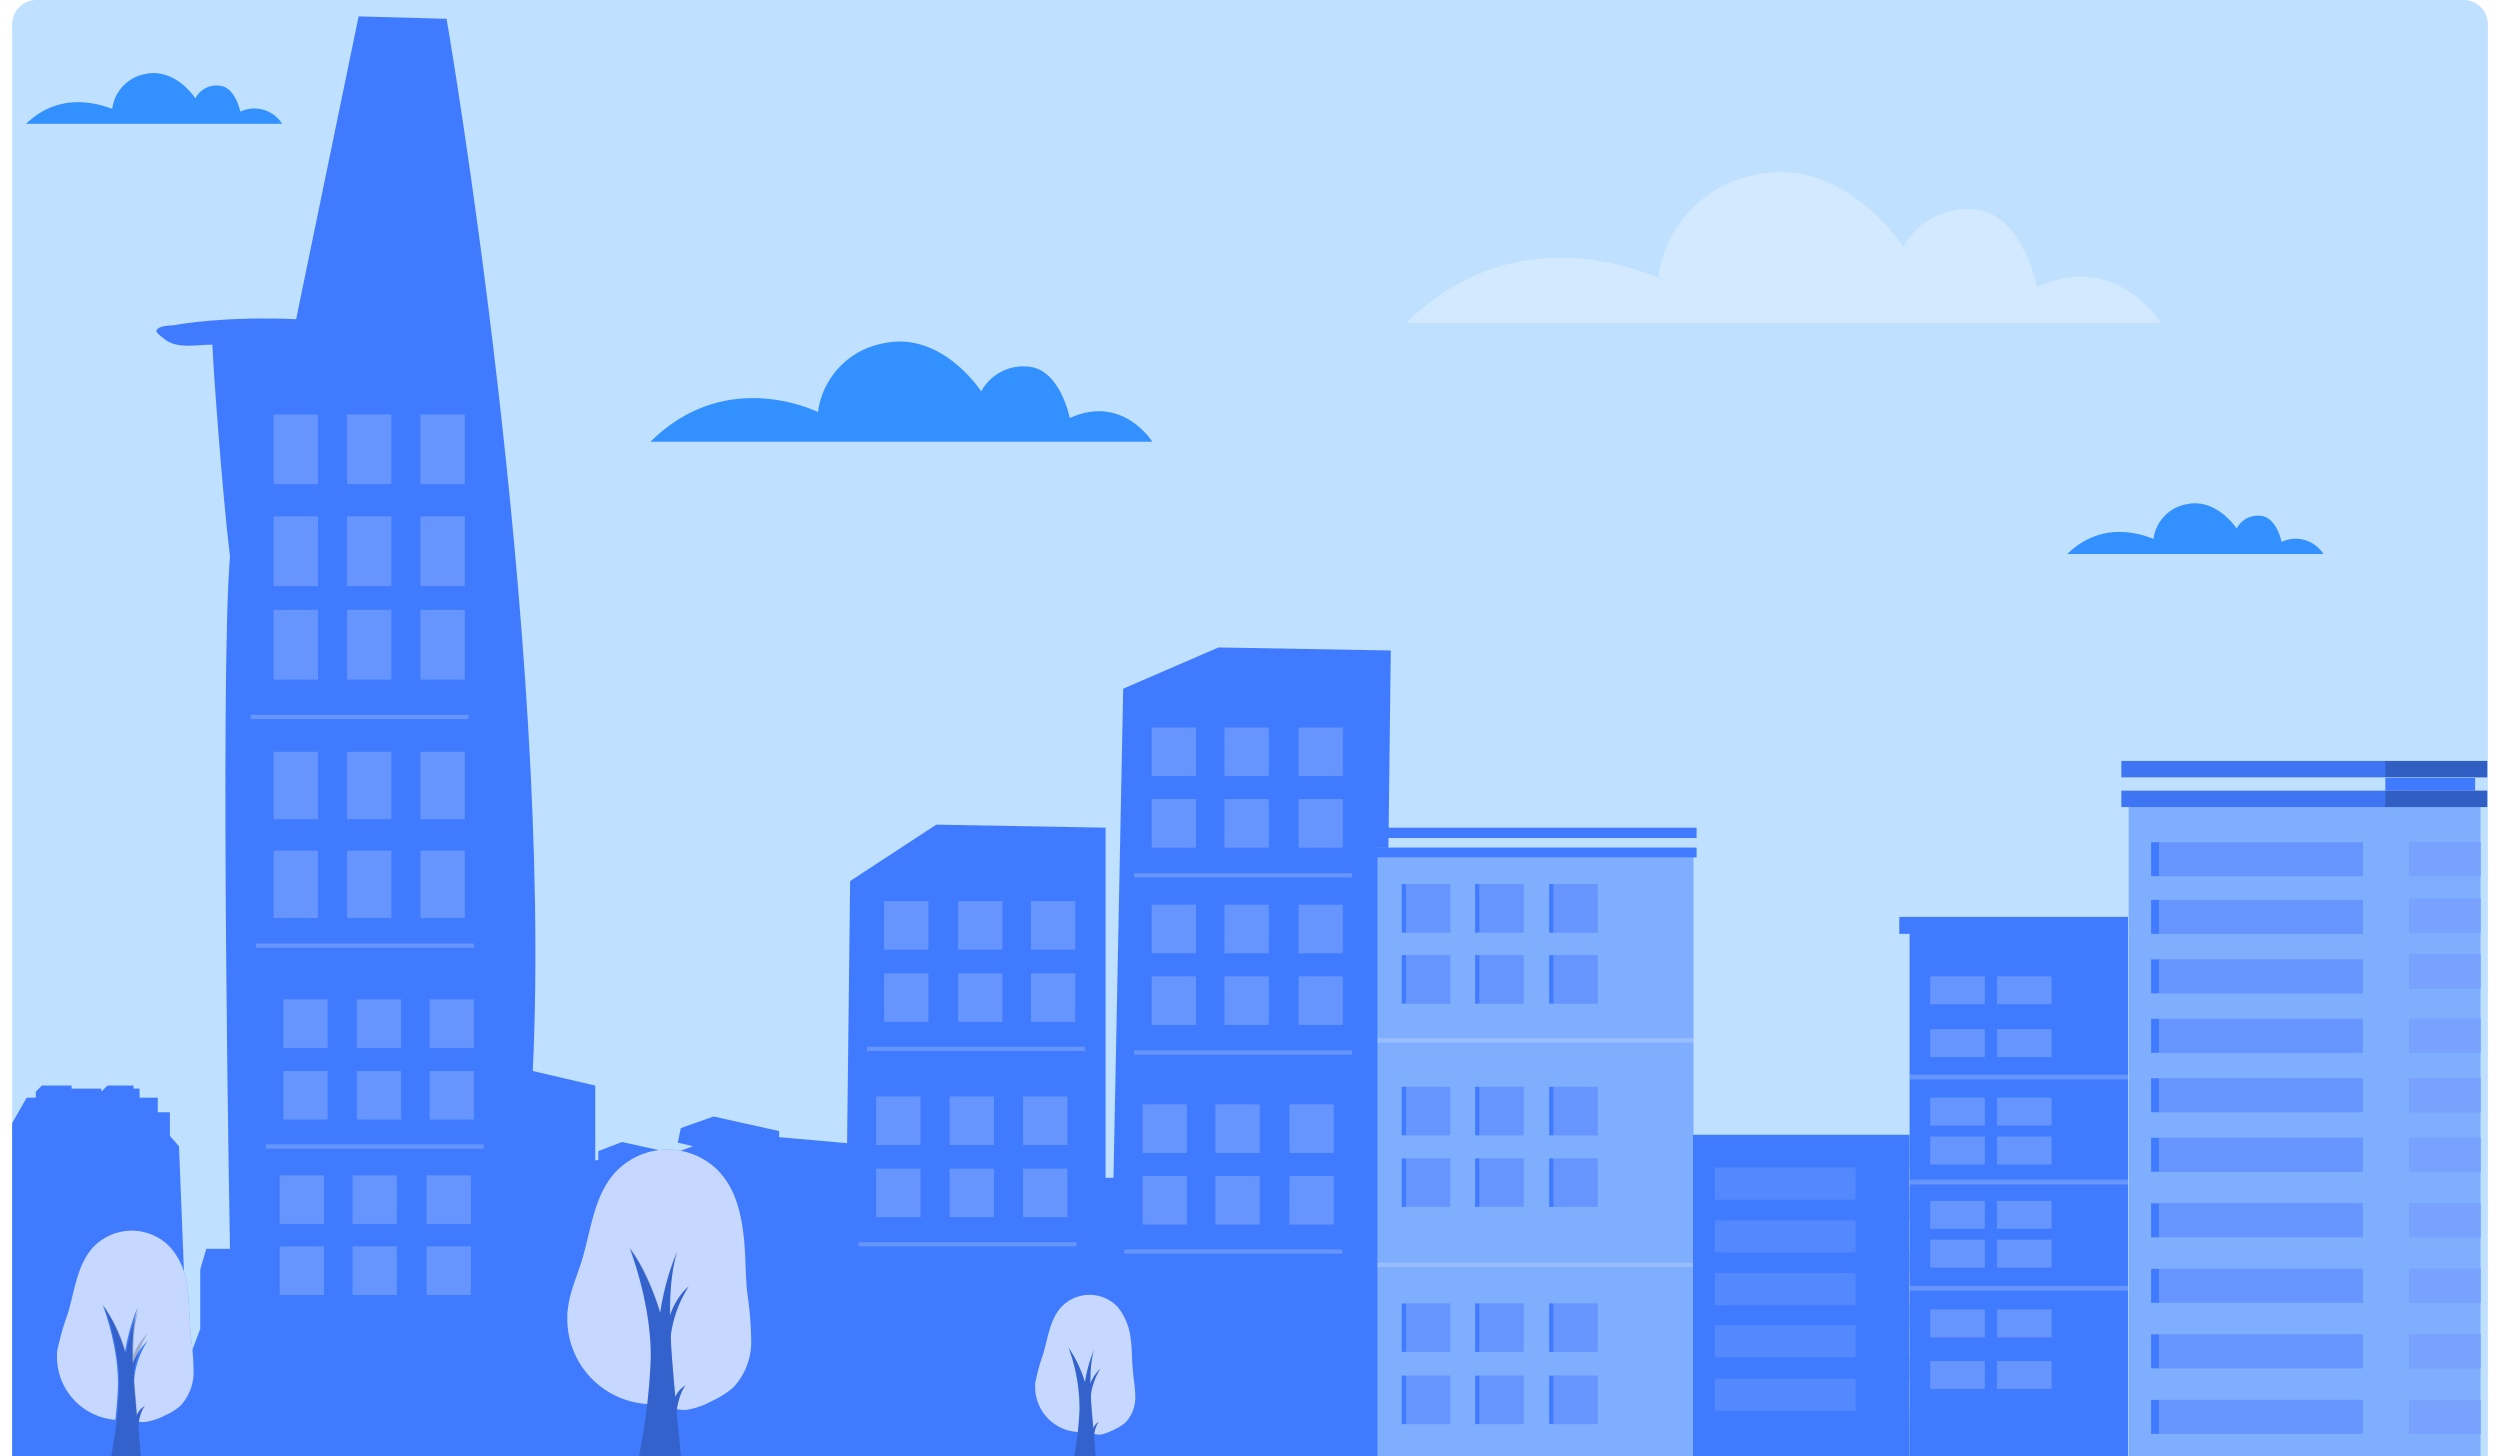 <svg xmlns="http://www.w3.org/2000/svg" xmlns:xlink="http://www.w3.org/1999/xlink" width="412" height="240" viewBox="0 0 408 240"><defs><style>.a,.fk,.ha,.j,.q{fill:#fff;}.b{clip-path:url(#a);}.c{clip-path:url(#b);}.d,.fi{clip-path:url(#c);}.e{clip-path:url(#d);}.f{fill:#c0e0ff;}.g{fill:none;}.h{fill:#407bff;}.i{fill:#3390ff;}.j{opacity:0.3;}.k{clip-path:url(#p);}.l{fill:#80aeff;}.m{clip-path:url(#r);}.n{clip-path:url(#t);}.o{clip-path:url(#v);}.p{clip-path:url(#x);}.gy,.q{opacity:0.2;}.r{clip-path:url(#z);}.s{clip-path:url(#ab);}.t{clip-path:url(#ad);}.u{clip-path:url(#af);}.v{clip-path:url(#ah);}.w{clip-path:url(#aj);}.x{clip-path:url(#al);}.y{clip-path:url(#an);}.z{clip-path:url(#ap);}.aa{clip-path:url(#ar);}.ab{clip-path:url(#at);}.ac{clip-path:url(#av);}.ad{clip-path:url(#ax);}.ae{clip-path:url(#az);}.af{clip-path:url(#bb);}.ag{clip-path:url(#bd);}.ah{clip-path:url(#bf);}.ai{clip-path:url(#bh);}.aj{clip-path:url(#bj);}.ak{clip-path:url(#bl);}.al{clip-path:url(#bn);}.am{clip-path:url(#bp);}.an{clip-path:url(#br);}.ao{clip-path:url(#bt);}.ap{clip-path:url(#bv);}.aq{clip-path:url(#bx);}.ar{clip-path:url(#bz);}.as{clip-path:url(#cb);}.at{clip-path:url(#cd);}.au{clip-path:url(#cf);}.av{clip-path:url(#ch);}.aw{clip-path:url(#cj);}.ax{clip-path:url(#cl);}.ay{clip-path:url(#cn);}.az{clip-path:url(#cp);}.ba{clip-path:url(#cr);}.bb{clip-path:url(#ct);}.bc{clip-path:url(#cv);}.bd{clip-path:url(#cx);}.be{clip-path:url(#cz);}.bf{clip-path:url(#db);}.bg{clip-path:url(#dd);}.bh{clip-path:url(#df);}.bi{clip-path:url(#dh);}.bj{clip-path:url(#dj);}.bk{clip-path:url(#dl);}.bl{clip-path:url(#dn);}.bm{clip-path:url(#dp);}.bn{clip-path:url(#dr);}.bo{clip-path:url(#dt);}.bp{clip-path:url(#dv);}.bq{clip-path:url(#dx);}.br{clip-path:url(#dz);}.bs{clip-path:url(#eb);}.bt{clip-path:url(#ed);}.bu{clip-path:url(#ef);}.bv{clip-path:url(#eh);}.bw{clip-path:url(#ej);}.bx{clip-path:url(#el);}.by{clip-path:url(#en);}.bz{clip-path:url(#ep);}.ca{clip-path:url(#er);}.cb{clip-path:url(#et);}.cc{clip-path:url(#ev);}.cd{clip-path:url(#ex);}.ce{clip-path:url(#ez);}.cf{clip-path:url(#fb);}.cg{clip-path:url(#fd);}.ch{clip-path:url(#ff);}.ci{clip-path:url(#fh);}.cj{clip-path:url(#fj);}.ck{clip-path:url(#fl);}.cl{clip-path:url(#fn);}.cm{clip-path:url(#fp);}.cn{clip-path:url(#fr);}.co{clip-path:url(#ft);}.cp{clip-path:url(#fv);}.cq{clip-path:url(#fx);}.cr{clip-path:url(#fz);}.cs{clip-path:url(#gb);}.ct{clip-path:url(#gd);}.cu{clip-path:url(#gf);}.cv{clip-path:url(#gh);}.cw{clip-path:url(#gj);}.cx{clip-path:url(#gl);}.cy{clip-path:url(#gn);}.cz{clip-path:url(#gp);}.da{clip-path:url(#gr);}.db{clip-path:url(#gt);}.dc{clip-path:url(#gv);}.dd{clip-path:url(#gx);}.de{clip-path:url(#gz);}.df{clip-path:url(#hb);}.dg{clip-path:url(#hd);}.dh{clip-path:url(#hf);}.di{clip-path:url(#hh);}.dj{clip-path:url(#hj);}.dk{clip-path:url(#hl);}.dl{clip-path:url(#hn);}.dm{clip-path:url(#hp);}.dn{clip-path:url(#hr);}.do{clip-path:url(#ht);}.dp{clip-path:url(#hv);}.dq{clip-path:url(#hx);}.dr{clip-path:url(#hz);}.ds{clip-path:url(#ib);}.dt{clip-path:url(#id);}.du{clip-path:url(#if);}.dv{clip-path:url(#ih);}.dw{clip-path:url(#ij);}.dx{clip-path:url(#il);}.dy{clip-path:url(#in);}.dz{clip-path:url(#ip);}.ea{clip-path:url(#ir);}.eb{clip-path:url(#it);}.ec{clip-path:url(#iv);}.ed{clip-path:url(#ix);}.ee{clip-path:url(#iz);}.ef{clip-path:url(#jb);}.eg{clip-path:url(#jd);}.eh{clip-path:url(#jf);}.ei{clip-path:url(#jh);}.ej{clip-path:url(#jj);}.ek{clip-path:url(#jl);}.el{clip-path:url(#jn);}.em{clip-path:url(#jp);}.en{clip-path:url(#jr);}.eo{clip-path:url(#jt);}.ep{clip-path:url(#jv);}.eq{clip-path:url(#jx);}.er{clip-path:url(#jz);}.es{clip-path:url(#kb);}.et{clip-path:url(#kd);}.eu{clip-path:url(#kf);}.ev{clip-path:url(#kh);}.ew{clip-path:url(#kj);}.ex{fill:#e0e0e0;}.ey{clip-path:url(#kl);}.ez{clip-path:url(#kn);}.fa{clip-path:url(#kp);}.fb{clip-path:url(#kr);}.fc{clip-path:url(#kt);}.fd{clip-path:url(#kv);}.fe{clip-path:url(#kx);}.ff{clip-path:url(#kz);}.fg{clip-path:url(#lb);}.fh{clip-path:url(#ld);}.fi{opacity:0.1;}.fj{clip-path:url(#lh);}.fk{opacity:0.5;}.fl{clip-path:url(#lj);}.fm{clip-path:url(#ll);}.fn{clip-path:url(#ln);}.fo{clip-path:url(#lp);}.fp{clip-path:url(#lr);}.fq{clip-path:url(#lt);}.fr{clip-path:url(#lv);}.fs{clip-path:url(#lx);}.ft{clip-path:url(#lz);}.fu{clip-path:url(#mb);}.fv{clip-path:url(#md);}.fw{clip-path:url(#mf);}.fx{clip-path:url(#mh);}.fy{clip-path:url(#mj);}.fz{clip-path:url(#ml);}.ga{clip-path:url(#mn);}.gb{clip-path:url(#mp);}.gc{clip-path:url(#mr);}.gd{clip-path:url(#mt);}.ge{clip-path:url(#mv);}.gf{clip-path:url(#mx);}.gg{clip-path:url(#nv);}.gh{clip-path:url(#nz);}.gi{clip-path:url(#od);}.gj{clip-path:url(#oh);}.gk{clip-path:url(#ol);}.gl{clip-path:url(#op);}.gm{clip-path:url(#ot);}.gn{clip-path:url(#ox);}.go{clip-path:url(#pb);}.gp{clip-path:url(#pf);}.gq{clip-path:url(#ph);}.gr{clip-path:url(#pj);}.gs{clip-path:url(#pl);}.gt{opacity:0.05;}.gu{clip-path:url(#pr);}.gv{clip-path:url(#pt);}.gw{clip-path:url(#pv);}.gx{clip-path:url(#px);}.gz{clip-path:url(#pz);}.ha{opacity:0.7;}</style><clipPath id="a"><path class="a" d="M4,0H404a4,4,0,0,1,4,4V240a0,0,0,0,1,0,0H0a0,0,0,0,1,0,0V4A4,4,0,0,1,4,0Z" transform="translate(6 60)"/></clipPath><clipPath id="b"><rect width="408" height="240"/></clipPath><clipPath id="c"><rect width="410.5" height="257.6" transform="translate(0 -16)"/></clipPath><clipPath id="d"><rect width="410.5" height="257.6"/></clipPath><clipPath id="p"><rect width="410.5" height="257.6" transform="translate(-225 -155.7)"/></clipPath><clipPath id="r"><rect width="410.5" height="257.6" transform="translate(-223.8 -155.7)"/></clipPath><clipPath id="t"><rect width="410.5" height="257.6" transform="translate(-223.8 -152.4)"/></clipPath><clipPath id="v"><rect width="410.5" height="257.6" transform="translate(-229 -161.7)"/></clipPath><clipPath id="x"><rect width="410.5" height="257.6" transform="translate(-229.7 -161.7)"/></clipPath><clipPath id="z"><rect width="410.5" height="257.6" transform="translate(-241.1 -161.7)"/></clipPath><clipPath id="ab"><rect width="410.5" height="257.6" transform="translate(-241.8 -161.7)"/></clipPath><clipPath id="ad"><rect width="410.5" height="257.6" transform="translate(-253.3 -161.7)"/></clipPath><clipPath id="af"><rect width="410.5" height="257.6" transform="translate(-254 -161.7)"/></clipPath><clipPath id="ah"><rect width="410.5" height="257.6" transform="translate(-229 -173.4)"/></clipPath><clipPath id="aj"><rect width="410.5" height="257.6" transform="translate(-229.7 -173.4)"/></clipPath><clipPath id="al"><rect width="410.5" height="257.6" transform="translate(-241.1 -173.4)"/></clipPath><clipPath id="an"><rect width="410.5" height="257.6" transform="translate(-241.8 -173.4)"/></clipPath><clipPath id="ap"><rect width="410.5" height="257.6" transform="translate(-253.3 -173.4)"/></clipPath><clipPath id="ar"><rect width="410.5" height="257.6" transform="translate(-254 -173.4)"/></clipPath><clipPath id="at"><rect width="410.5" height="257.6" transform="translate(-187.8 -135.9)"/></clipPath><clipPath id="av"><rect width="410.5" height="257.6" transform="translate(-199.8 -135.9)"/></clipPath><clipPath id="ax"><rect width="410.5" height="257.6" transform="translate(-212 -135.9)"/></clipPath><clipPath id="az"><rect width="410.5" height="257.6" transform="translate(-187.8 -147.7)"/></clipPath><clipPath id="bb"><rect width="410.5" height="257.6" transform="translate(-199.8 -147.7)"/></clipPath><clipPath id="bd"><rect width="410.5" height="257.6" transform="translate(-212 -147.7)"/></clipPath><clipPath id="bf"><rect width="410.5" height="257.6" transform="translate(-229 -195.1)"/></clipPath><clipPath id="bh"><rect width="410.5" height="257.6" transform="translate(-229.7 -195.1)"/></clipPath><clipPath id="bj"><rect width="410.5" height="257.6" transform="translate(-241.1 -195.1)"/></clipPath><clipPath id="bl"><rect width="410.5" height="257.6" transform="translate(-241.8 -195.1)"/></clipPath><clipPath id="bn"><rect width="410.5" height="257.6" transform="translate(-253.3 -195.1)"/></clipPath><clipPath id="bp"><rect width="410.5" height="257.6" transform="translate(-254 -195.1)"/></clipPath><clipPath id="br"><rect width="410.5" height="257.6" transform="translate(-229 -206.9)"/></clipPath><clipPath id="bt"><rect width="410.5" height="257.6" transform="translate(-229.7 -206.9)"/></clipPath><clipPath id="bv"><rect width="410.5" height="257.6" transform="translate(-241.1 -206.9)"/></clipPath><clipPath id="bx"><rect width="410.5" height="257.6" transform="translate(-241.8 -206.9)"/></clipPath><clipPath id="bz"><rect width="410.5" height="257.6" transform="translate(-253.3 -206.9)"/></clipPath><clipPath id="cb"><rect width="410.5" height="257.6" transform="translate(-254 -206.9)"/></clipPath><clipPath id="cd"><rect width="410.5" height="257.6" transform="translate(-229 -230.8)"/></clipPath><clipPath id="cf"><rect width="410.5" height="257.6" transform="translate(-229.7 -230.8)"/></clipPath><clipPath id="ch"><rect width="410.5" height="257.6" transform="translate(-241.1 -230.8)"/></clipPath><clipPath id="cj"><rect width="410.5" height="257.6" transform="translate(-241.8 -230.8)"/></clipPath><clipPath id="cl"><rect width="410.5" height="257.6" transform="translate(-253.3 -230.8)"/></clipPath><clipPath id="cn"><rect width="410.5" height="257.6" transform="translate(-254 -230.8)"/></clipPath><clipPath id="cp"><rect width="410.5" height="257.6" transform="translate(-229 -242.7)"/></clipPath><clipPath id="cr"><rect width="410.5" height="257.6" transform="translate(-229.7 -242.7)"/></clipPath><clipPath id="ct"><rect width="410.5" height="257.6" transform="translate(-241.1 -242.7)"/></clipPath><clipPath id="cv"><rect width="410.5" height="257.6" transform="translate(-241.8 -242.7)"/></clipPath><clipPath id="cx"><rect width="410.5" height="257.6" transform="translate(-253.3 -242.7)"/></clipPath><clipPath id="cz"><rect width="410.5" height="257.6" transform="translate(-254 -242.7)"/></clipPath><clipPath id="db"><rect width="410.5" height="257.6" transform="translate(-225 -187.1)"/></clipPath><clipPath id="dd"><rect width="410.5" height="257.6" transform="translate(-184.9 -159.9)"/></clipPath><clipPath id="df"><rect width="410.5" height="257.6" transform="translate(-187.8 -165.1)"/></clipPath><clipPath id="dh"><rect width="410.5" height="257.6" transform="translate(-199.8 -165.1)"/></clipPath><clipPath id="dj"><rect width="410.5" height="257.6" transform="translate(-212 -165.1)"/></clipPath><clipPath id="dl"><rect width="410.5" height="257.6" transform="translate(-187.8 -176.9)"/></clipPath><clipPath id="dn"><rect width="410.5" height="257.6" transform="translate(-199.8 -176.9)"/></clipPath><clipPath id="dp"><rect width="410.5" height="257.6" transform="translate(-212 -176.9)"/></clipPath><clipPath id="dr"><rect width="410.5" height="257.6" transform="translate(-184.9 -189.1)"/></clipPath><clipPath id="dt"><rect width="410.5" height="257.6" transform="translate(-186.3 -198)"/></clipPath><clipPath id="dv"><rect width="410.5" height="257.6" transform="translate(-198.3 -198)"/></clipPath><clipPath id="dx"><rect width="410.5" height="257.6" transform="translate(-210.5 -198)"/></clipPath><clipPath id="dz"><rect width="410.5" height="257.6" transform="translate(-186.3 -209.8)"/></clipPath><clipPath id="eb"><rect width="410.5" height="257.6" transform="translate(-198.3 -209.8)"/></clipPath><clipPath id="ed"><rect width="410.5" height="257.6" transform="translate(-210.5 -209.8)"/></clipPath><clipPath id="ef"><rect width="410.5" height="257.6" transform="translate(-183.3 -221.9)"/></clipPath><clipPath id="eh"><rect width="410.5" height="257.6" transform="translate(-143.7 -164.5)"/></clipPath><clipPath id="ej"><rect width="410.5" height="257.6" transform="translate(-155.9 -164.5)"/></clipPath><clipPath id="el"><rect width="410.5" height="257.6" transform="translate(-167.9 -164.5)"/></clipPath><clipPath id="en"><rect width="410.5" height="257.6" transform="translate(-143.7 -176.4)"/></clipPath><clipPath id="ep"><rect width="410.5" height="257.6" transform="translate(-155.9 -176.4)"/></clipPath><clipPath id="er"><rect width="410.5" height="257.6" transform="translate(-167.9 -176.4)"/></clipPath><clipPath id="et"><rect width="410.5" height="257.6" transform="translate(-140.9 -188.5)"/></clipPath><clipPath id="ev"><rect width="410.5" height="257.6" transform="translate(-142.4 -196.7)"/></clipPath><clipPath id="ex"><rect width="410.5" height="257.6" transform="translate(-154.5 -196.7)"/></clipPath><clipPath id="ez"><rect width="410.5" height="257.6" transform="translate(-166.6 -196.7)"/></clipPath><clipPath id="fb"><rect width="410.5" height="257.6" transform="translate(-142.4 -208.6)"/></clipPath><clipPath id="fd"><rect width="410.5" height="257.6" transform="translate(-154.5 -208.6)"/></clipPath><clipPath id="ff"><rect width="410.5" height="257.6" transform="translate(-166.6 -208.6)"/></clipPath><clipPath id="fh"><rect width="410.5" height="257.6" transform="translate(-139.5 -220.7)"/></clipPath><clipPath id="fj"><rect width="410.5" height="257.6" transform="translate(-43.1 -84.3)"/></clipPath><clipPath id="fl"><rect width="410.5" height="257.6" transform="translate(-55.2 -84.3)"/></clipPath><clipPath id="fn"><rect width="410.5" height="257.6" transform="translate(-67.3 -84.3)"/></clipPath><clipPath id="fp"><rect width="410.5" height="257.6" transform="translate(-43.1 -101.1)"/></clipPath><clipPath id="fr"><rect width="410.5" height="257.6" transform="translate(-55.2 -101.1)"/></clipPath><clipPath id="ft"><rect width="410.5" height="257.6" transform="translate(-67.3 -101.1)"/></clipPath><clipPath id="fv"><rect width="410.5" height="257.6" transform="translate(-43.1 -116.5)"/></clipPath><clipPath id="fx"><rect width="410.5" height="257.6" transform="translate(-55.2 -116.5)"/></clipPath><clipPath id="fz"><rect width="410.5" height="257.6" transform="translate(-67.3 -116.5)"/></clipPath><clipPath id="gb"><rect width="410.5" height="257.6" transform="translate(-39.3 -133.8)"/></clipPath><clipPath id="gd"><rect width="410.5" height="257.6" transform="translate(-43.1 -139.9)"/></clipPath><clipPath id="gf"><rect width="410.5" height="257.6" transform="translate(-55.2 -139.9)"/></clipPath><clipPath id="gh"><rect width="410.5" height="257.6" transform="translate(-67.3 -139.9)"/></clipPath><clipPath id="gj"><rect width="410.5" height="257.6" transform="translate(-43.1 -156.2)"/></clipPath><clipPath id="gl"><rect width="410.5" height="257.6" transform="translate(-55.2 -156.2)"/></clipPath><clipPath id="gn"><rect width="410.5" height="257.6" transform="translate(-67.3 -156.2)"/></clipPath><clipPath id="gp"><rect width="410.5" height="257.6" transform="translate(-40.2 -171.5)"/></clipPath><clipPath id="gr"><rect width="410.5" height="257.6" transform="translate(-44.7 -180.7)"/></clipPath><clipPath id="gt"><rect width="410.5" height="257.6" transform="translate(-56.8 -180.7)"/></clipPath><clipPath id="gv"><rect width="410.5" height="257.6" transform="translate(-68.8 -180.7)"/></clipPath><clipPath id="gx"><rect width="410.5" height="257.6" transform="translate(-44.7 -192.5)"/></clipPath><clipPath id="gz"><rect width="410.5" height="257.6" transform="translate(-56.8 -192.5)"/></clipPath><clipPath id="hb"><rect width="410.5" height="257.6" transform="translate(-68.8 -192.5)"/></clipPath><clipPath id="hd"><rect width="410.5" height="257.6" transform="translate(-44.1 -209.7)"/></clipPath><clipPath id="hf"><rect width="410.5" height="257.6" transform="translate(-56.1 -209.7)"/></clipPath><clipPath id="hh"><rect width="410.5" height="257.6" transform="translate(-68.3 -209.7)"/></clipPath><clipPath id="hj"><rect width="410.5" height="257.6" transform="translate(-44.1 -221.4)"/></clipPath><clipPath id="hl"><rect width="410.5" height="257.6" transform="translate(-56.1 -221.4)"/></clipPath><clipPath id="hn"><rect width="410.5" height="257.6" transform="translate(-68.3 -221.4)"/></clipPath><clipPath id="hp"><rect width="410.5" height="257.6" transform="translate(-41.8 -204.6)"/></clipPath><clipPath id="hr"><rect width="410.5" height="257.6" transform="translate(-225 -224.1)"/></clipPath><clipPath id="ht"><rect width="410.5" height="257.6" transform="translate(-312.7 -169.7)"/></clipPath><clipPath id="hv"><rect width="410.5" height="257.6" transform="translate(-315.5 -176.9)"/></clipPath><clipPath id="hx"><rect width="410.5" height="257.6" transform="translate(-316.1 -176.9)"/></clipPath><clipPath id="hz"><rect width="410.5" height="257.6" transform="translate(-326.5 -176.9)"/></clipPath><clipPath id="ib"><rect width="410.5" height="257.6" transform="translate(-327.1 -176.9)"/></clipPath><clipPath id="id"><rect width="410.5" height="257.6" transform="translate(-315.5 -185.6)"/></clipPath><clipPath id="if"><rect width="410.5" height="257.6" transform="translate(-316.1 -185.6)"/></clipPath><clipPath id="ih"><rect width="410.5" height="257.6" transform="translate(-326.5 -185.6)"/></clipPath><clipPath id="ij"><rect width="410.5" height="257.6" transform="translate(-327.1 -185.6)"/></clipPath><clipPath id="il"><rect width="410.5" height="257.6" transform="translate(-315.5 -196.9)"/></clipPath><clipPath id="in"><rect width="410.5" height="257.6" transform="translate(-316.1 -196.9)"/></clipPath><clipPath id="ip"><rect width="410.5" height="257.6" transform="translate(-326.5 -196.9)"/></clipPath><clipPath id="ir"><rect width="410.5" height="257.6" transform="translate(-327.1 -196.9)"/></clipPath><clipPath id="it"><rect width="410.5" height="257.6" transform="translate(-315.5 -203.3)"/></clipPath><clipPath id="iv"><rect width="410.5" height="257.6" transform="translate(-316.1 -203.3)"/></clipPath><clipPath id="ix"><rect width="410.5" height="257.6" transform="translate(-326.5 -203.3)"/></clipPath><clipPath id="iz"><rect width="410.5" height="257.6" transform="translate(-327.1 -203.3)"/></clipPath><clipPath id="jb"><rect width="410.5" height="257.6" transform="translate(-315.5 -213.9)"/></clipPath><clipPath id="jd"><rect width="410.5" height="257.6" transform="translate(-316.1 -213.9)"/></clipPath><clipPath id="jf"><rect width="410.5" height="257.6" transform="translate(-326.5 -213.9)"/></clipPath><clipPath id="jh"><rect width="410.5" height="257.6" transform="translate(-327.1 -213.9)"/></clipPath><clipPath id="jj"><rect width="410.5" height="257.6" transform="translate(-315.5 -220.3)"/></clipPath><clipPath id="jl"><rect width="410.5" height="257.6" transform="translate(-316.1 -220.3)"/></clipPath><clipPath id="jn"><rect width="410.5" height="257.6" transform="translate(-326.5 -220.3)"/></clipPath><clipPath id="jp"><rect width="410.5" height="257.6" transform="translate(-327.1 -220.3)"/></clipPath><clipPath id="jr"><rect width="410.5" height="257.6" transform="translate(-315.5 -231.8)"/></clipPath><clipPath id="jt"><rect width="410.5" height="257.6" transform="translate(-316.1 -231.8)"/></clipPath><clipPath id="jv"><rect width="410.5" height="257.6" transform="translate(-326.5 -231.8)"/></clipPath><clipPath id="jx"><rect width="410.5" height="257.6" transform="translate(-327.1 -231.8)"/></clipPath><clipPath id="jz"><rect width="410.5" height="257.6" transform="translate(-315.5 -240.3)"/></clipPath><clipPath id="kb"><rect width="410.5" height="257.6" transform="translate(-316.1 -240.3)"/></clipPath><clipPath id="kd"><rect width="410.5" height="257.6" transform="translate(-326.5 -240.3)"/></clipPath><clipPath id="kf"><rect width="410.5" height="257.6" transform="translate(-327.1 -240.3)"/></clipPath><clipPath id="kh"><rect width="410.5" height="257.6" transform="translate(-311 -167.1)"/></clipPath><clipPath id="kj"><rect width="410.5" height="257.6" transform="translate(-309.3 -208.4)"/></clipPath><clipPath id="kl"><rect width="410.5" height="257.6" transform="translate(-309.3 -217.1)"/></clipPath><clipPath id="kn"><rect width="410.5" height="257.6" transform="translate(-309.3 -225.6)"/></clipPath><clipPath id="kp"><rect width="410.5" height="257.6" transform="translate(-309.3 -234.4)"/></clipPath><clipPath id="kr"><rect width="410.5" height="257.6" transform="translate(-309.3 -243.2)"/></clipPath><clipPath id="kt"><rect width="410.5" height="257.6" transform="translate(-277 -203)"/></clipPath><clipPath id="kv"><rect width="410.5" height="257.6" transform="translate(-279.7 -208.4)"/></clipPath><clipPath id="kx"><rect width="410.5" height="257.6" transform="translate(-279.7 -217.1)"/></clipPath><clipPath id="kz"><rect width="410.5" height="257.6" transform="translate(-279.7 -225.8)"/></clipPath><clipPath id="lb"><rect width="410.5" height="257.6" transform="translate(-279.7 -234.4)"/></clipPath><clipPath id="ld"><rect width="410.5" height="257.6" transform="translate(-279.7 -243.2)"/></clipPath><clipPath id="lh"><rect width="410.5" height="257.6" transform="translate(-352.5 -154.8)"/></clipPath><clipPath id="lj"><rect width="410.5" height="257.6" transform="translate(-352.5 -164.3)"/></clipPath><clipPath id="ll"><rect width="410.5" height="257.6" transform="translate(-352.5 -174.1)"/></clipPath><clipPath id="ln"><rect width="410.5" height="257.6" transform="translate(-352.5 -183.9)"/></clipPath><clipPath id="lp"><rect width="410.5" height="257.6" transform="translate(-352.5 -193.7)"/></clipPath><clipPath id="lr"><rect width="410.5" height="257.6" transform="translate(-352.5 -203.5)"/></clipPath><clipPath id="lt"><rect width="410.5" height="257.6" transform="translate(-352.5 -214.3)"/></clipPath><clipPath id="lv"><rect width="410.5" height="257.6" transform="translate(-352.5 -225.1)"/></clipPath><clipPath id="lx"><rect width="410.5" height="257.6" transform="translate(-352.5 -235.9)"/></clipPath><clipPath id="lz"><rect width="410.5" height="257.6" transform="translate(-352.5 -246.7)"/></clipPath><clipPath id="mb"><rect width="410.5" height="257.6" transform="translate(-364.5 -147.4)"/></clipPath><clipPath id="md"><rect width="410.5" height="257.6" transform="translate(-348.8 -147.4)"/></clipPath><clipPath id="mf"><rect width="410.5" height="257.6" transform="translate(-395 -154.8)"/></clipPath><clipPath id="mh"><rect width="410.5" height="257.6" transform="translate(-395 -164.1)"/></clipPath><clipPath id="mj"><rect width="410.5" height="257.6" transform="translate(-395 -173.3)"/></clipPath><clipPath id="ml"><rect width="410.5" height="257.6" transform="translate(-395 -183.9)"/></clipPath><clipPath id="mn"><rect width="410.5" height="257.6" transform="translate(-395 -193.7)"/></clipPath><clipPath id="mp"><rect width="410.5" height="257.6" transform="translate(-395 -203.5)"/></clipPath><clipPath id="mr"><rect width="410.5" height="257.6" transform="translate(-395 -214.3)"/></clipPath><clipPath id="mt"><rect width="410.5" height="257.6" transform="translate(-395 -225.1)"/></clipPath><clipPath id="mv"><rect width="410.5" height="257.6" transform="translate(-395 -235.9)"/></clipPath><clipPath id="mx"><rect width="410.5" height="257.6" transform="translate(-395 -246.7)"/></clipPath><clipPath id="nv"><rect width="410.5" height="257.6" transform="translate(-353.8 -154.8)"/></clipPath><clipPath id="nz"><rect width="410.5" height="257.6" transform="translate(-353.8 -164.3)"/></clipPath><clipPath id="od"><rect width="410.5" height="257.6" transform="translate(-353.8 -174.1)"/></clipPath><clipPath id="oh"><rect width="410.5" height="257.6" transform="translate(-353.8 -183.9)"/></clipPath><clipPath id="ol"><rect width="410.5" height="257.6" transform="translate(-353.8 -193.7)"/></clipPath><clipPath id="op"><rect width="410.5" height="257.6" transform="translate(-353.8 -203.5)"/></clipPath><clipPath id="ot"><rect width="410.5" height="257.6" transform="translate(-353.8 -214.3)"/></clipPath><clipPath id="ox"><rect width="410.5" height="257.6" transform="translate(-353.8 -225.1)"/></clipPath><clipPath id="pb"><rect width="410.5" height="257.6" transform="translate(-353.8 -235.9)"/></clipPath><clipPath id="pf"><rect width="410.5" height="257.6" transform="translate(-353.8 -246.7)"/></clipPath><clipPath id="ph"><rect width="410.5" height="257.6" transform="translate(-391.1 -144.2)"/></clipPath><clipPath id="pj"><rect width="410.5" height="257.6" transform="translate(-347.6 -146.3)"/></clipPath><clipPath id="pl"><rect width="410.5" height="257.6" transform="translate(-347.6 -141.4)"/></clipPath><clipPath id="pr"><rect width="410.5" height="257.6" transform="translate(-312.7 -193.1)"/></clipPath><clipPath id="pt"><rect width="410.5" height="257.6" transform="translate(-312.7 -210.4)"/></clipPath><clipPath id="pv"><rect width="410.5" height="257.6" transform="translate(-312.7 -227.9)"/></clipPath><clipPath id="px"><rect width="410.5" height="257.6" transform="translate(-391.1 -146.3)"/></clipPath><clipPath id="pz"><rect width="410.5" height="257.6" transform="translate(-391.1 -141.4)"/></clipPath></defs><g class="b" transform="translate(-6 -60)"><g transform="translate(6 60)"><g class="c"><g class="d"><g class="e" transform="translate(0 -16)"><rect class="f" width="410.5" height="257.6"/></g></g><g class="e" transform="translate(0 -16)"><rect class="g" width="410.5" height="257.6"/></g><g class="d"><g class="d"><path class="h" d="M-1.4,236.1l-.5-10.3-1.5-35.7,1.9-2.4,3.9-6.8H3.9v-1l1-1H9.8v.5h4.9v.5l1-1H20v.5h1v1.5h3v2.4h2v3.9l1.5,1.7L29,226.8l.5-.5V223l1.5-4v-9.8l1-3.4h3.9s-1.7-93.6,0-114.1C34.6,81,33.1,60,33,56.8c-2.5,0-5.5.7-7.6-.7-.8-.6-1.9-1.4-1.6-1.7s.4-.7,2.9-.8c.9-.2,8.4-1.5,20.1-1,.8-3.9,10.3-49.9,10.3-49.9l14.5.4S89.2,105.2,85.8,176.5l10.3,2.4v12.3h.5v-1.5l3.9-1.5,6.8,1.5v1l4.9-1.8-2.5-.6.5-2.4,5.4-1.9,10.8,2.4v1l11.2,1,.5-43.2,14.2-9.3,27.9.5v57.7h1.3l1.6-80.6,15.7-6.8,28.4.5L226,208.5h1.2v35L-1.6,242Z"/></g></g><g class="d"><g class="d"><path class="i" d="M2.3,20.4H44.5a5.433,5.433,0,0,0-6.9-2s-.8-4.2-3.6-4.3a3.922,3.922,0,0,0-3.8,2.1s-3.3-5.1-8.3-4a6.693,6.693,0,0,0-5.4,5.7C16.2,18,8.7,14.2,2.3,20.4Z"/></g></g><g class="e" transform="translate(0 -16)"><rect class="g" width="410.5" height="257.6"/></g><g class="d"><path class="i" d="M98.2,35.8h82.7s-4.9-7.9-13.6-3.9c0,0-1.6-8.3-7.1-8.5a7.877,7.877,0,0,0-7.5,4.1s-6.5-10.1-16.2-7.9a13.282,13.282,0,0,0-10.7,11.3C125.7,30.9,110.8,23.3,98.2,35.8Z" transform="translate(7 37)"/></g><g class="e" transform="translate(0 -16)"><rect class="g" width="410.5" height="257.6"/></g><g class="d"><path class="i" d="M338.7,91.3h42.2a5.433,5.433,0,0,0-6.9-2s-.8-4.2-3.6-4.3a3.922,3.922,0,0,0-3.8,2.1s-3.3-5.1-8.3-4a6.693,6.693,0,0,0-5.4,5.7C352.6,88.8,345.1,85,338.7,91.3Z"/></g><g class="d"><path class="j" d="M229.8,53.2H354.1s-7.4-11.9-20.4-5.9c0,0-2.4-12.5-10.7-12.8a11.8,11.8,0,0,0-11.3,6.2s-9.8-15.1-24.4-11.9a19.862,19.862,0,0,0-16,16.9C270.8,45.9,248.8,34.6,229.8,53.2Z"/></g><g class="d"><g class="k" transform="translate(225 139.7)"><rect class="l" width="52.1" height="101.6"/></g></g><g class="d"><g class="m" transform="translate(223.8 139.7)"><rect class="h" width="53.8" height="1.6"/></g></g><g class="d"><g class="n" transform="translate(223.8 136.4)"><rect class="h" width="53.8" height="1.7"/></g></g><g class="d"><g class="o" transform="translate(229 145.7)"><rect class="h" width="8" height="8"/></g></g><g class="d"><g class="p" transform="translate(229.7 145.7)"><rect class="q" width="7.3" height="8"/></g></g><g class="d"><g class="r" transform="translate(241.1 145.7)"><rect class="h" width="8" height="8"/></g></g><g class="d"><g class="s" transform="translate(241.8 145.7)"><rect class="q" width="7.3" height="8"/></g></g><g class="d"><g class="t" transform="translate(253.3 145.7)"><rect class="h" width="8" height="8"/></g></g><g class="d"><g class="u" transform="translate(254 145.7)"><rect class="q" width="7.3" height="8"/></g></g><g class="d"><g class="v" transform="translate(229 157.4)"><rect class="h" width="8" height="8"/></g></g><g class="d"><g class="w" transform="translate(229.7 157.4)"><rect class="q" width="7.3" height="8"/></g></g><g class="d"><g class="x" transform="translate(241.1 157.4)"><rect class="h" width="8" height="8"/></g></g><g class="d"><g class="y" transform="translate(241.8 157.4)"><rect class="q" width="7.3" height="8"/></g></g><g class="d"><g class="z" transform="translate(253.3 157.4)"><rect class="h" width="8" height="8"/></g></g><g class="d"><g class="aa" transform="translate(254 157.4)"><rect class="q" width="7.3" height="8"/></g></g><g class="d"><g class="ab" transform="translate(187.8 119.9)"><rect class="q" width="7.3" height="8"/></g></g><g class="d"><g class="ac" transform="translate(199.8 119.9)"><rect class="q" width="7.3" height="8"/></g></g><g class="d"><g class="ad" transform="translate(212 119.9)"><rect class="q" width="7.3" height="8"/></g></g><g class="d"><g class="ae" transform="translate(187.8 131.7)"><rect class="q" width="7.3" height="8"/></g></g><g class="d"><g class="af" transform="translate(199.8 131.7)"><rect class="q" width="7.3" height="8"/></g></g><g class="d"><g class="ag" transform="translate(212 131.7)"><rect class="q" width="7.3" height="8"/></g></g><g class="d"><g class="ah" transform="translate(229 179.1)"><rect class="h" width="8" height="8"/></g></g><g class="d"><g class="ai" transform="translate(229.7 179.1)"><rect class="q" width="7.3" height="8"/></g></g><g class="d"><g class="aj" transform="translate(241.1 179.1)"><rect class="h" width="8" height="8"/></g></g><g class="d"><g class="ak" transform="translate(241.8 179.1)"><rect class="q" width="7.3" height="8"/></g></g><g class="d"><g class="al" transform="translate(253.3 179.1)"><rect class="h" width="8" height="8"/></g></g><g class="d"><g class="am" transform="translate(254 179.1)"><rect class="q" width="7.3" height="8"/></g></g><g class="d"><g class="an" transform="translate(229 190.9)"><rect class="h" width="8" height="8"/></g></g><g class="d"><g class="ao" transform="translate(229.7 190.9)"><rect class="q" width="7.3" height="8"/></g></g><g class="d"><g class="ap" transform="translate(241.1 190.9)"><rect class="h" width="8" height="8"/></g></g><g class="d"><g class="aq" transform="translate(241.8 190.9)"><rect class="q" width="7.3" height="8"/></g></g><g class="d"><g class="ar" transform="translate(253.3 190.9)"><rect class="h" width="8" height="8"/></g></g><g class="d"><g class="as" transform="translate(254 190.9)"><rect class="q" width="7.3" height="8"/></g></g><g class="d"><g class="at" transform="translate(229 214.8)"><rect class="h" width="8" height="8"/></g></g><g class="d"><g class="au" transform="translate(229.7 214.8)"><rect class="q" width="7.3" height="8"/></g></g><g class="d"><g class="av" transform="translate(241.1 214.8)"><rect class="h" width="8" height="8"/></g></g><g class="d"><g class="aw" transform="translate(241.8 214.8)"><rect class="q" width="7.3" height="8"/></g></g><g class="d"><g class="ax" transform="translate(253.3 214.8)"><rect class="h" width="8" height="8"/></g></g><g class="d"><g class="ay" transform="translate(254 214.8)"><rect class="q" width="7.3" height="8"/></g></g><g class="d"><g class="az" transform="translate(229 226.7)"><rect class="h" width="8" height="8"/></g></g><g class="d"><g class="ba" transform="translate(229.7 226.7)"><rect class="q" width="7.3" height="8"/></g></g><g class="d"><g class="bb" transform="translate(241.1 226.7)"><rect class="h" width="8" height="8"/></g></g><g class="d"><g class="bc" transform="translate(241.8 226.7)"><rect class="q" width="7.3" height="8"/></g></g><g class="d"><g class="bd" transform="translate(253.3 226.7)"><rect class="h" width="8" height="8"/></g></g><g class="d"><g class="be" transform="translate(254 226.7)"><rect class="q" width="7.3" height="8"/></g></g><g class="d"><g class="bf" transform="translate(225 171.1)"><rect class="q" width="52.1" height="0.7"/></g></g><g class="d"><g class="bg" transform="translate(184.9 143.9)"><rect class="q" width="35.9" height="0.7"/></g></g><g class="d"><g class="bh" transform="translate(187.8 149.1)"><rect class="q" width="7.3" height="8"/></g></g><g class="d"><g class="bi" transform="translate(199.8 149.1)"><rect class="q" width="7.3" height="8"/></g></g><g class="d"><g class="bj" transform="translate(212 149.1)"><rect class="q" width="7.3" height="8"/></g></g><g class="d"><g class="bk" transform="translate(187.8 160.9)"><rect class="q" width="7.3" height="8"/></g></g><g class="d"><g class="bl" transform="translate(199.8 160.9)"><rect class="q" width="7.3" height="8"/></g></g><g class="d"><g class="bm" transform="translate(212 160.9)"><rect class="q" width="7.3" height="8"/></g></g><g class="d"><g class="bn" transform="translate(184.9 173.1)"><rect class="q" width="35.9" height="0.7"/></g></g><g class="d"><g class="bo" transform="translate(186.3 182)"><rect class="q" width="7.3" height="8"/></g></g><g class="d"><g class="bp" transform="translate(198.3 182)"><rect class="q" width="7.3" height="8"/></g></g><g class="d"><g class="bq" transform="translate(210.5 182)"><rect class="q" width="7.3" height="8"/></g></g><g class="d"><g class="br" transform="translate(186.3 193.8)"><rect class="q" width="7.3" height="8"/></g></g><g class="d"><g class="bs" transform="translate(198.3 193.8)"><rect class="q" width="7.3" height="8"/></g></g><g class="d"><g class="bt" transform="translate(210.5 193.8)"><rect class="q" width="7.3" height="8"/></g></g><g class="d"><g class="bu" transform="translate(183.3 205.9)"><rect class="q" width="35.9" height="0.7"/></g></g><g class="d"><g class="bv" transform="translate(143.7 148.5)"><rect class="q" width="7.3" height="8"/></g></g><g class="d"><g class="bw" transform="translate(155.9 148.5)"><rect class="q" width="7.3" height="8"/></g></g><g class="d"><g class="bx" transform="translate(167.9 148.5)"><rect class="q" width="7.3" height="8"/></g></g><g class="d"><g class="by" transform="translate(143.7 160.4)"><rect class="q" width="7.3" height="8"/></g></g><g class="d"><g class="bz" transform="translate(155.9 160.4)"><rect class="q" width="7.3" height="8"/></g></g><g class="d"><g class="ca" transform="translate(167.9 160.4)"><rect class="q" width="7.3" height="8"/></g></g><g class="d"><g class="cb" transform="translate(140.9 172.5)"><rect class="q" width="35.9" height="0.7"/></g></g><g class="d"><g class="cc" transform="translate(142.4 180.7)"><rect class="q" width="7.3" height="8"/></g></g><g class="d"><g class="cd" transform="translate(154.5 180.7)"><rect class="q" width="7.3" height="8"/></g></g><g class="d"><g class="ce" transform="translate(166.6 180.7)"><rect class="q" width="7.3" height="8"/></g></g><g class="d"><g class="cf" transform="translate(142.4 192.6)"><rect class="q" width="7.3" height="8"/></g></g><g class="d"><g class="cg" transform="translate(154.5 192.6)"><rect class="q" width="7.3" height="8"/></g></g><g class="d"><g class="ch" transform="translate(166.6 192.6)"><rect class="q" width="7.3" height="8"/></g></g><g class="d"><g class="ci" transform="translate(139.5 204.7)"><rect class="q" width="35.9" height="0.7"/></g></g><g class="d"><g class="cj" transform="translate(43.1 68.3)"><rect class="q" width="7.3" height="11.5"/></g></g><g class="d"><g class="ck" transform="translate(55.2 68.3)"><rect class="q" width="7.3" height="11.5"/></g></g><g class="d"><g class="cl" transform="translate(67.3 68.3)"><rect class="q" width="7.3" height="11.5"/></g></g><g class="d"><g class="cm" transform="translate(43.1 85.1)"><rect class="q" width="7.3" height="11.5"/></g></g><g class="d"><g class="cn" transform="translate(55.2 85.1)"><rect class="q" width="7.3" height="11.5"/></g></g><g class="d"><g class="co" transform="translate(67.3 85.1)"><rect class="q" width="7.3" height="11.5"/></g></g><g class="d"><g class="cp" transform="translate(43.1 100.5)"><rect class="q" width="7.3" height="11.5"/></g></g><g class="d"><g class="cq" transform="translate(55.2 100.5)"><rect class="q" width="7.3" height="11.5"/></g></g><g class="d"><g class="cr" transform="translate(67.3 100.5)"><rect class="q" width="7.3" height="11.5"/></g></g><g class="d"><g class="cs" transform="translate(39.3 117.8)"><rect class="q" width="35.9" height="0.7"/></g></g><g class="d"><g class="ct" transform="translate(43.1 123.9)"><rect class="q" width="7.3" height="11.1"/></g></g><g class="d"><g class="cu" transform="translate(55.2 123.9)"><rect class="q" width="7.3" height="11.1"/></g></g><g class="d"><g class="cv" transform="translate(67.3 123.9)"><rect class="q" width="7.3" height="11.1"/></g></g><g class="d"><g class="cw" transform="translate(43.1 140.2)"><rect class="q" width="7.3" height="11.1"/></g></g><g class="d"><g class="cx" transform="translate(55.2 140.2)"><rect class="q" width="7.3" height="11.1"/></g></g><g class="d"><g class="cy" transform="translate(67.3 140.2)"><rect class="q" width="7.3" height="11.1"/></g></g><g class="d"><g class="cz" transform="translate(40.2 155.5)"><rect class="q" width="35.9" height="0.7"/></g></g><g class="d"><g class="da" transform="translate(44.7 164.7)"><rect class="q" width="7.3" height="8"/></g></g><g class="d"><g class="db" transform="translate(56.8 164.7)"><rect class="q" width="7.3" height="8"/></g></g><g class="d"><g class="dc" transform="translate(68.8 164.7)"><rect class="q" width="7.3" height="8"/></g></g><g class="d"><g class="dd" transform="translate(44.7 176.5)"><rect class="q" width="7.3" height="8"/></g></g><g class="d"><g class="de" transform="translate(56.8 176.5)"><rect class="q" width="7.3" height="8"/></g></g><g class="d"><g class="df" transform="translate(68.8 176.5)"><rect class="q" width="7.3" height="8"/></g></g><g class="d"><g class="dg" transform="translate(44.1 193.7)"><rect class="q" width="7.3" height="8"/></g></g><g class="d"><g class="dh" transform="translate(56.1 193.7)"><rect class="q" width="7.3" height="8"/></g></g><g class="d"><g class="di" transform="translate(68.3 193.7)"><rect class="q" width="7.3" height="8"/></g></g><g class="d"><g class="dj" transform="translate(44.1 205.4)"><rect class="q" width="7.3" height="8"/></g></g><g class="d"><g class="dk" transform="translate(56.1 205.4)"><rect class="q" width="7.3" height="8"/></g></g><g class="d"><g class="dl" transform="translate(68.3 205.4)"><rect class="q" width="7.3" height="8"/></g></g><g class="d"><g class="dm" transform="translate(41.8 188.6)"><rect class="q" width="35.9" height="0.7"/></g></g><g class="d"><g class="dn" transform="translate(225 208.1)"><rect class="q" width="52.1" height="0.7"/></g></g><g class="d"><g class="do" transform="translate(312.7 153.7)"><rect class="h" width="36" height="87.6"/></g></g><g class="d"><g class="dp" transform="translate(315.5 160.9)"><rect class="h" width="9.6" height="4.6"/></g></g><g class="d"><g class="dq" transform="translate(316.1 160.9)"><rect class="q" width="9" height="4.6"/></g></g><g class="d"><g class="dr" transform="translate(326.5 160.9)"><rect class="h" width="9.6" height="4.6"/></g></g><g class="d"><g class="ds" transform="translate(327.1 160.9)"><rect class="q" width="9" height="4.6"/></g></g><g class="d"><g class="dt" transform="translate(315.5 169.6)"><rect class="h" width="9.6" height="4.6"/></g></g><g class="d"><g class="du" transform="translate(316.1 169.6)"><rect class="q" width="9" height="4.6"/></g></g><g class="d"><g class="dv" transform="translate(326.5 169.6)"><rect class="h" width="9.6" height="4.6"/></g></g><g class="d"><g class="dw" transform="translate(327.1 169.6)"><rect class="q" width="9" height="4.6"/></g></g><g class="d"><g class="dx" transform="translate(315.5 180.9)"><rect class="h" width="9.6" height="4.6"/></g></g><g class="d"><g class="dy" transform="translate(316.1 180.9)"><rect class="q" width="9" height="4.6"/></g></g><g class="d"><g class="dz" transform="translate(326.5 180.9)"><rect class="h" width="9.6" height="4.6"/></g></g><g class="d"><g class="ea" transform="translate(327.1 180.9)"><rect class="q" width="9" height="4.6"/></g></g><g class="d"><g class="eb" transform="translate(315.5 187.3)"><rect class="h" width="9.6" height="4.6"/></g></g><g class="d"><g class="ec" transform="translate(316.1 187.3)"><rect class="q" width="9" height="4.6"/></g></g><g class="d"><g class="ed" transform="translate(326.5 187.3)"><rect class="h" width="9.6" height="4.6"/></g></g><g class="d"><g class="ee" transform="translate(327.1 187.3)"><rect class="q" width="9" height="4.6"/></g></g><g class="d"><g class="ef" transform="translate(315.5 197.9)"><rect class="h" width="9.6" height="4.6"/></g></g><g class="d"><g class="eg" transform="translate(316.1 197.9)"><rect class="q" width="9" height="4.6"/></g></g><g class="d"><g class="eh" transform="translate(326.5 197.9)"><rect class="h" width="9.6" height="4.6"/></g></g><g class="d"><g class="ei" transform="translate(327.1 197.9)"><rect class="q" width="9" height="4.6"/></g></g><g class="d"><g class="ej" transform="translate(315.5 204.3)"><rect class="h" width="9.6" height="4.6"/></g></g><g class="d"><g class="ek" transform="translate(316.1 204.3)"><rect class="q" width="9" height="4.6"/></g></g><g class="d"><g class="el" transform="translate(326.5 204.3)"><rect class="h" width="9.6" height="4.6"/></g></g><g class="d"><g class="em" transform="translate(327.1 204.3)"><rect class="q" width="9" height="4.6"/></g></g><g class="d"><g class="en" transform="translate(315.5 215.8)"><rect class="h" width="9.6" height="4.6"/></g></g><g class="d"><g class="eo" transform="translate(316.1 215.8)"><rect class="q" width="9" height="4.6"/></g></g><g class="d"><g class="ep" transform="translate(326.5 215.8)"><rect class="h" width="9.6" height="4.6"/></g></g><g class="d"><g class="eq" transform="translate(327.1 215.8)"><rect class="q" width="9" height="4.6"/></g></g><g class="d"><g class="er" transform="translate(315.5 224.3)"><rect class="h" width="9.6" height="4.6"/></g></g><g class="d"><g class="es" transform="translate(316.1 224.3)"><rect class="q" width="9" height="4.6"/></g></g><g class="d"><g class="et" transform="translate(326.5 224.3)"><rect class="h" width="9.6" height="4.6"/></g></g><g class="d"><g class="eu" transform="translate(327.1 224.3)"><rect class="q" width="9" height="4.6"/></g></g><g class="d"><g class="ev" transform="translate(311 151.1)"><rect class="h" width="37.7" height="2.8"/></g></g><g class="d"><g class="ew" transform="translate(309.3 192.4)"><rect class="ex" width="3.4" height="5.3"/></g></g><g class="d"><g class="ey" transform="translate(309.3 201.1)"><rect class="ex" width="3.4" height="5.3"/></g></g><g class="d"><g class="ez" transform="translate(309.3 209.6)"><rect class="ex" width="3.4" height="5.3"/></g></g><g class="d"><g class="fa" transform="translate(309.3 218.4)"><rect class="ex" width="3.4" height="5.3"/></g></g><g class="d"><g class="fb" transform="translate(309.3 227.2)"><rect class="ex" width="3.4" height="5.3"/></g></g><g class="d"><g class="fc" transform="translate(277 187)"><rect class="h" width="35.7" height="54.3"/></g></g><g class="d"><g class="fd" transform="translate(279.7 192.4)"><rect class="h" width="24.1" height="5.3"/></g></g><g class="d"><g class="fe" transform="translate(279.7 201.1)"><rect class="h" width="24.1" height="5.3"/></g></g><g class="d"><g class="ff" transform="translate(279.7 209.8)"><rect class="h" width="24.1" height="5.3"/></g></g><g class="d"><g class="fg" transform="translate(279.7 218.4)"><rect class="h" width="24.1" height="5.3"/></g></g><g class="d"><g class="fh" transform="translate(279.7 227.2)"><rect class="h" width="24.1" height="5.3"/></g></g><g class="d"><g class="fi"><rect class="a" width="23.2" height="5.3" transform="translate(280.6 192.4)"/><rect class="a" width="23.2" height="5.3" transform="translate(280.6 201.1)"/><rect class="a" width="23.2" height="5.3" transform="translate(280.6 209.8)"/><rect class="a" width="23.2" height="5.3" transform="translate(280.6 218.4)"/><rect class="a" width="23.2" height="5.3" transform="translate(280.6 227.2)"/></g></g><g class="d"><g class="fj" transform="translate(352.5 138.8)"><rect class="fk" width="1.3" height="5.6"/></g></g><g class="d"><g class="fl" transform="translate(352.5 148.3)"><rect class="fk" width="1.3" height="5.6"/></g></g><g class="d"><g class="fm" transform="translate(352.5 158.1)"><rect class="fk" width="1.3" height="5.6"/></g></g><g class="d"><g class="fn" transform="translate(352.5 167.9)"><rect class="fk" width="1.3" height="5.6"/></g></g><g class="d"><g class="fo" transform="translate(352.5 177.7)"><rect class="fk" width="1.3" height="5.6"/></g></g><g class="d"><g class="fp" transform="translate(352.5 187.5)"><rect class="fk" width="1.3" height="5.6"/></g></g><g class="d"><g class="fq" transform="translate(352.5 198.3)"><rect class="fk" width="1.3" height="5.6"/></g></g><g class="d"><g class="fr" transform="translate(352.5 209.1)"><rect class="fk" width="1.3" height="5.6"/></g></g><g class="d"><g class="fs" transform="translate(352.5 219.9)"><rect class="fk" width="1.3" height="5.6"/></g></g><g class="d"><g class="ft" transform="translate(352.5 230.7)"><rect class="fk" width="1.3" height="5.6"/></g></g><g class="d"><g class="fu" transform="translate(364.5 131.4)"><rect class="l" width="42.3" height="110"/></g></g><g class="d"><g class="fv" transform="translate(348.8 131.4)"><rect class="l" width="42.3" height="110"/></g></g><g class="d"><g class="fw" transform="translate(395 138.8)"><rect class="h" width="11.8" height="5.6"/></g></g><g class="d"><g class="fx" transform="translate(395 148.1)"><rect class="h" width="11.8" height="5.6"/></g></g><g class="d"><g class="fy" transform="translate(395 157.3)"><rect class="h" width="11.8" height="5.6"/></g></g><g class="d"><g class="fz" transform="translate(395 167.9)"><rect class="h" width="11.8" height="5.6"/></g></g><g class="d"><g class="ga" transform="translate(395 177.7)"><rect class="h" width="11.8" height="5.6"/></g></g><g class="d"><g class="gb" transform="translate(395 187.5)"><rect class="h" width="11.8" height="5.6"/></g></g><g class="d"><g class="gc" transform="translate(395 198.3)"><rect class="h" width="11.8" height="5.6"/></g></g><g class="d"><g class="gd" transform="translate(395 209.1)"><rect class="h" width="11.8" height="5.6"/></g></g><g class="d"><g class="ge" transform="translate(395 219.9)"><rect class="h" width="11.8" height="5.6"/></g></g><g class="d"><g class="gf" transform="translate(395 230.7)"><rect class="h" width="11.8" height="5.6"/></g></g><g class="d"><g class="fw" transform="translate(395 138.8)"><rect class="j" width="11.8" height="5.6"/></g></g><g class="d"><g class="fx" transform="translate(395 148.1)"><rect class="j" width="11.8" height="5.6"/></g></g><g class="d"><g class="fy" transform="translate(395 157.3)"><rect class="j" width="11.8" height="5.6"/></g></g><g class="d"><g class="fz" transform="translate(395 167.9)"><rect class="j" width="11.8" height="5.6"/></g></g><g class="d"><g class="ga" transform="translate(395 177.7)"><rect class="j" width="11.8" height="5.6"/></g></g><g class="d"><g class="gb" transform="translate(395 187.5)"><rect class="j" width="11.8" height="5.6"/></g></g><g class="d"><g class="gc" transform="translate(395 198.3)"><rect class="j" width="11.8" height="5.6"/></g></g><g class="d"><g class="gd" transform="translate(395 209.1)"><rect class="j" width="11.8" height="5.6"/></g></g><g class="d"><g class="ge" transform="translate(395 219.9)"><rect class="j" width="11.8" height="5.6"/></g></g><g class="d"><g class="gf" transform="translate(395 230.7)"><rect class="j" width="11.8" height="5.6"/></g></g><g class="d"><g class="fj" transform="translate(352.5 138.8)"><rect class="h" width="34.9" height="5.6"/></g></g><g class="d"><g class="gg" transform="translate(353.8 138.8)"><rect class="q" width="33.6" height="5.6"/></g></g><g class="d"><g class="fl" transform="translate(352.5 148.3)"><rect class="h" width="34.9" height="5.6"/></g></g><g class="d"><g class="gh" transform="translate(353.8 148.3)"><rect class="q" width="33.6" height="5.6"/></g></g><g class="d"><g class="fm" transform="translate(352.5 158.1)"><rect class="h" width="34.9" height="5.6"/></g></g><g class="d"><g class="gi" transform="translate(353.8 158.1)"><rect class="q" width="33.6" height="5.6"/></g></g><g class="d"><g class="fn" transform="translate(352.5 167.9)"><rect class="h" width="34.9" height="5.6"/></g></g><g class="d"><g class="gj" transform="translate(353.8 167.9)"><rect class="q" width="33.6" height="5.6"/></g></g><g class="d"><g class="fo" transform="translate(352.5 177.7)"><rect class="h" width="34.9" height="5.6"/></g></g><g class="d"><g class="gk" transform="translate(353.8 177.7)"><rect class="q" width="33.6" height="5.6"/></g></g><g class="d"><g class="fp" transform="translate(352.5 187.5)"><rect class="h" width="34.9" height="5.6"/></g></g><g class="d"><g class="gl" transform="translate(353.8 187.5)"><rect class="q" width="33.6" height="5.6"/></g></g><g class="d"><g class="fq" transform="translate(352.5 198.3)"><rect class="h" width="34.9" height="5.6"/></g></g><g class="d"><g class="gm" transform="translate(353.8 198.3)"><rect class="q" width="33.6" height="5.6"/></g></g><g class="d"><g class="fr" transform="translate(352.5 209.1)"><rect class="h" width="34.9" height="5.6"/></g></g><g class="d"><g class="gn" transform="translate(353.8 209.1)"><rect class="q" width="33.6" height="5.6"/></g></g><g class="d"><g class="fs" transform="translate(352.5 219.9)"><rect class="h" width="34.9" height="5.6"/></g></g><g class="d"><g class="go" transform="translate(353.8 219.9)"><rect class="q" width="33.6" height="5.6"/></g></g><g class="d"><g class="ft" transform="translate(352.5 230.7)"><rect class="h" width="34.9" height="5.6"/></g></g><g class="d"><g class="gp" transform="translate(353.8 230.7)"><rect class="q" width="33.6" height="5.6"/></g></g><g class="d"><g class="gq" transform="translate(391.1 128.2)"><rect class="h" width="14.8" height="2.1"/></g></g><g class="d"><g class="gr" transform="translate(347.6 130.3)"><rect class="h" width="60.3" height="2.7"/></g></g><g class="d"><g class="gs" transform="translate(347.6 125.4)"><rect class="h" width="60.3" height="2.7"/></g></g><g class="d"><g class="gr" transform="translate(347.6 130.3)"><rect class="gt" width="60.3" height="2.7"/></g></g><g class="d"><g class="gs" transform="translate(347.6 125.4)"><rect class="gt" width="60.3" height="2.7"/></g></g><g class="d"><g class="gu" transform="translate(312.7 177.1)"><rect class="q" width="36" height="0.8"/></g></g><g class="d"><g class="gv" transform="translate(312.7 194.4)"><rect class="q" width="36" height="0.8"/></g></g><g class="d"><g class="gw" transform="translate(312.7 211.9)"><rect class="q" width="36" height="0.8"/></g></g><g class="d"><g class="gx" transform="translate(391.1 130.3)"><rect class="gy" width="16.8" height="2.7"/></g></g><g class="d"><g class="gz" transform="translate(391.1 125.4)"><rect class="gy" width="16.8" height="2.7"/></g></g><g class="d"><g class="d"><path class="h" d="M105,231.4a14.053,14.053,0,0,1-13.5-14.5,6.151,6.151,0,0,1,.1-1.3c.3-2.7,1.5-5.3,2.3-7.9,1.5-5,2-10.7,5.5-14.5a11.758,11.758,0,0,1,16.4-.8,6.034,6.034,0,0,1,.8.8c2.3,2.5,3.3,5.8,3.8,9.3.5,3.3.4,6.7.7,10.2a59.487,59.487,0,0,1,.7,8.4,11,11,0,0,1-3,7.6,15.873,15.873,0,0,1-3.5,2.2,12.971,12.971,0,0,1-3.9,1.4,4.685,4.685,0,0,1-3.8-1.1A24.616,24.616,0,0,1,105,231.4Z"/></g></g><g class="d"><g class="d"><path class="ha" d="M105,231.4a14.053,14.053,0,0,1-13.5-14.5,6.151,6.151,0,0,1,.1-1.3c.3-2.7,1.5-5.3,2.3-7.9,1.5-5,2-10.7,5.5-14.5a11.758,11.758,0,0,1,16.4-.8,6.034,6.034,0,0,1,.8.8c2.3,2.5,3.3,5.8,3.8,9.3.5,3.3.4,6.7.7,10.2a59.487,59.487,0,0,1,.7,8.4,11,11,0,0,1-3,7.6,15.873,15.873,0,0,1-3.5,2.2,12.971,12.971,0,0,1-3.9,1.4,4.685,4.685,0,0,1-3.8-1.1A24.616,24.616,0,0,1,105,231.4Z"/></g></g><g class="d"><g class="d"><path class="h" d="M111.4,241.6v-.7l-1.2-1s-1.4-14.2-1.6-18.3-.5-10.6,1-15.3a41.873,41.873,0,0,0-2.8,10.1s-1.8-6.4-5-10.6c0,0,3.9,10,3.4,19.2a105.361,105.361,0,0,1-2,15.7l-.7.5-.1.6Z"/></g></g><g class="d"><g class="d"><path class="h" d="M107.8,218.7s1-4.5,3.7-6.7a19.457,19.457,0,0,0-3,8.5c-.7,5.4-1.5,1.9-1.5,1.9Z"/></g></g><g class="d"><g class="d"><path class="h" d="M109,230.9a4.333,4.333,0,0,1,2-2.6s-1,1-1.5,4.2-1.7,1.4-1.7,1.4l-.1-1.8Z"/></g></g><g class="d"><g class="d"><path class="gy" d="M109.5,232.5c.5-3.2,1.5-4.2,1.5-4.2a4.442,4.442,0,0,0-1.7,1.9c-.3-3.4-.6-6.8-.7-8.6a4.485,4.485,0,0,0-.1-1.1,20.19,20.19,0,0,1,3-8.5,10.7,10.7,0,0,0-3.1,4.8,38.222,38.222,0,0,1,1.2-10.7,41.873,41.873,0,0,0-2.8,10.1s-1.8-6.4-5-10.6c0,0,3.9,10,3.4,19.2a105.361,105.361,0,0,1-2,15.7l-.7.5-.1.6h9v-.7l-1.2-1S109.9,236.4,109.5,232.5Z"/></g></g><g class="d"><g class="d"><path class="h" d="M175.8,236a7.436,7.436,0,0,1-7.2-7.8,1.7,1.7,0,0,1,.1-.7,30.3,30.3,0,0,1,1.2-4.3c.8-2.7,1.1-5.7,3-7.8a6.4,6.4,0,0,1,8.9-.4l.4.4a9.769,9.769,0,0,1,2.1,5c.3,1.8.2,3.6.4,5.4.1,1.5.4,3,.4,4.5a6.006,6.006,0,0,1-1.6,4.1,7.607,7.607,0,0,1-1.9,1.2,9.037,9.037,0,0,1-2.1.8,2.743,2.743,0,0,1-2.1-.6A4.97,4.97,0,0,1,175.8,236Z"/></g></g><g class="d"><g class="d"><path class="ha" d="M175.8,236a7.436,7.436,0,0,1-7.2-7.8,1.7,1.7,0,0,1,.1-.7,30.3,30.3,0,0,1,1.2-4.3c.8-2.7,1.1-5.7,3-7.8a6.4,6.4,0,0,1,8.9-.4l.4.4a9.769,9.769,0,0,1,2.1,5c.3,1.8.2,3.6.4,5.4.1,1.5.4,3,.4,4.5a6.006,6.006,0,0,1-1.6,4.1,7.607,7.607,0,0,1-1.9,1.2,9.037,9.037,0,0,1-2.1.8,2.743,2.743,0,0,1-2.1-.6A4.97,4.97,0,0,1,175.8,236Z"/></g></g><g class="d"><g class="d"><path class="h" d="M179.3,241.6v-.4l-.6-.5s-.8-7.7-.9-10c-.1-2.2-.3-5.7.5-8.3a23.933,23.933,0,0,0-1.5,5.4,20.113,20.113,0,0,0-2.7-5.7,28.729,28.729,0,0,1,1.8,10.4,50.774,50.774,0,0,1-1.1,8.5l-.4.3v.3Z"/></g></g><g class="d"><g class="d"><path class="h" d="M177.3,229.2a7.115,7.115,0,0,1,2-3.6,11.225,11.225,0,0,0-1.6,4.6c-.4,2.9-.8,1-.8,1Z"/></g></g><g class="d"><g class="d"><path class="h" d="M178,235.7a2.586,2.586,0,0,1,1.1-1.4s-.6.5-.8,2.3-.9.8-.9.8v-1Z"/></g></g><g class="d"><g class="d"><path class="gy" d="M178.3,236.6a5.3,5.3,0,0,1,.8-2.3,2.189,2.189,0,0,0-.9,1c-.2-1.9-.3-3.7-.4-4.6v-.6a11.225,11.225,0,0,1,1.6-4.6,5.861,5.861,0,0,0-1.7,2.6,21.221,21.221,0,0,1,.6-5.7,23.933,23.933,0,0,0-1.5,5.4,20.113,20.113,0,0,0-2.7-5.7,28.729,28.729,0,0,1,1.8,10.4,50.774,50.774,0,0,1-1.1,8.5l-.4.3v.3h4.8v-.4l-.6-.5S178.5,238.9,178.3,236.6Z"/></g></g><g class="d"><g class="d"><path class="h" d="M17.4,234a10.4,10.4,0,0,1-10-10.8,2.768,2.768,0,0,1,.1-.9,43.643,43.643,0,0,1,1.7-5.9c1.1-3.7,1.5-7.9,4.1-10.8a8.766,8.766,0,0,1,12.2-.6l.6.6a11.839,11.839,0,0,1,2.8,6.8c.3,2.5.3,5,.5,7.5a43.184,43.184,0,0,1,.5,6.2,8.03,8.03,0,0,1-2.2,5.6,10.145,10.145,0,0,1-2.6,1.6,9.979,9.979,0,0,1-2.9,1,3.448,3.448,0,0,1-2.9-.8A3.394,3.394,0,0,1,17.4,234Z"/></g></g><g class="d"><g class="d"><path class="ha" d="M17.4,234a10.4,10.4,0,0,1-10-10.8,2.768,2.768,0,0,1,.1-.9,43.643,43.643,0,0,1,1.7-5.9c1.1-3.7,1.5-7.9,4.1-10.8a8.766,8.766,0,0,1,12.2-.6l.6.6a11.839,11.839,0,0,1,2.8,6.8c.3,2.5.3,5,.5,7.5a43.184,43.184,0,0,1,.5,6.2,8.03,8.03,0,0,1-2.2,5.6,10.145,10.145,0,0,1-2.6,1.6,9.979,9.979,0,0,1-2.9,1,3.448,3.448,0,0,1-2.9-.8A3.394,3.394,0,0,1,17.4,234Z"/></g></g><g class="d"><g class="d"><path class="h" d="M22.1,241.6v-.5l-.9-.7s-1-10.6-1.2-13.6-.4-7.8.7-11.4a32.739,32.739,0,0,0-2.1,7.4,25.381,25.381,0,0,0-3.7-7.8s2.9,7.3,2.5,14.3a76.749,76.749,0,0,1-1.5,11.6l-.5.3v.4Z"/></g></g><g class="d"><g class="d"><path class="h" d="M19.5,226a9.982,9.982,0,0,1,2.8-5,14.326,14.326,0,0,0-2.2,6.3c-.5,4-1.1,1.4-1.1,1.4Z"/></g></g><g class="d"><g class="d"><path class="h" d="M20.4,233.6a3.171,3.171,0,0,1,1.5-1.9s-.8.7-1.1,3.1c-.4,2.4-1.3,1.1-1.3,1.1l-.1-1.3Z"/></g></g><g class="d"><path class="gy" d="M20.8,234.8c.4-2.4,1.1-3.1,1.1-3.1a2.949,2.949,0,0,0-1.3,1.4c-.2-2.5-.4-5.1-.5-6.3V226a15.92,15.92,0,0,1,2.2-6.2,8.463,8.463,0,0,0-2.3,3.6,24.931,24.931,0,0,1,.9-7.8,32.739,32.739,0,0,0-2.1,7.4,25.381,25.381,0,0,0-3.7-7.8s2.9,7.3,2.5,14.3a76.749,76.749,0,0,1-1.5,11.6l-.5.3v.4h6.5v-.5l-.9-.7C21.3,240.3,21,237.7,20.8,234.8Z"/></g></g></g></g></svg>